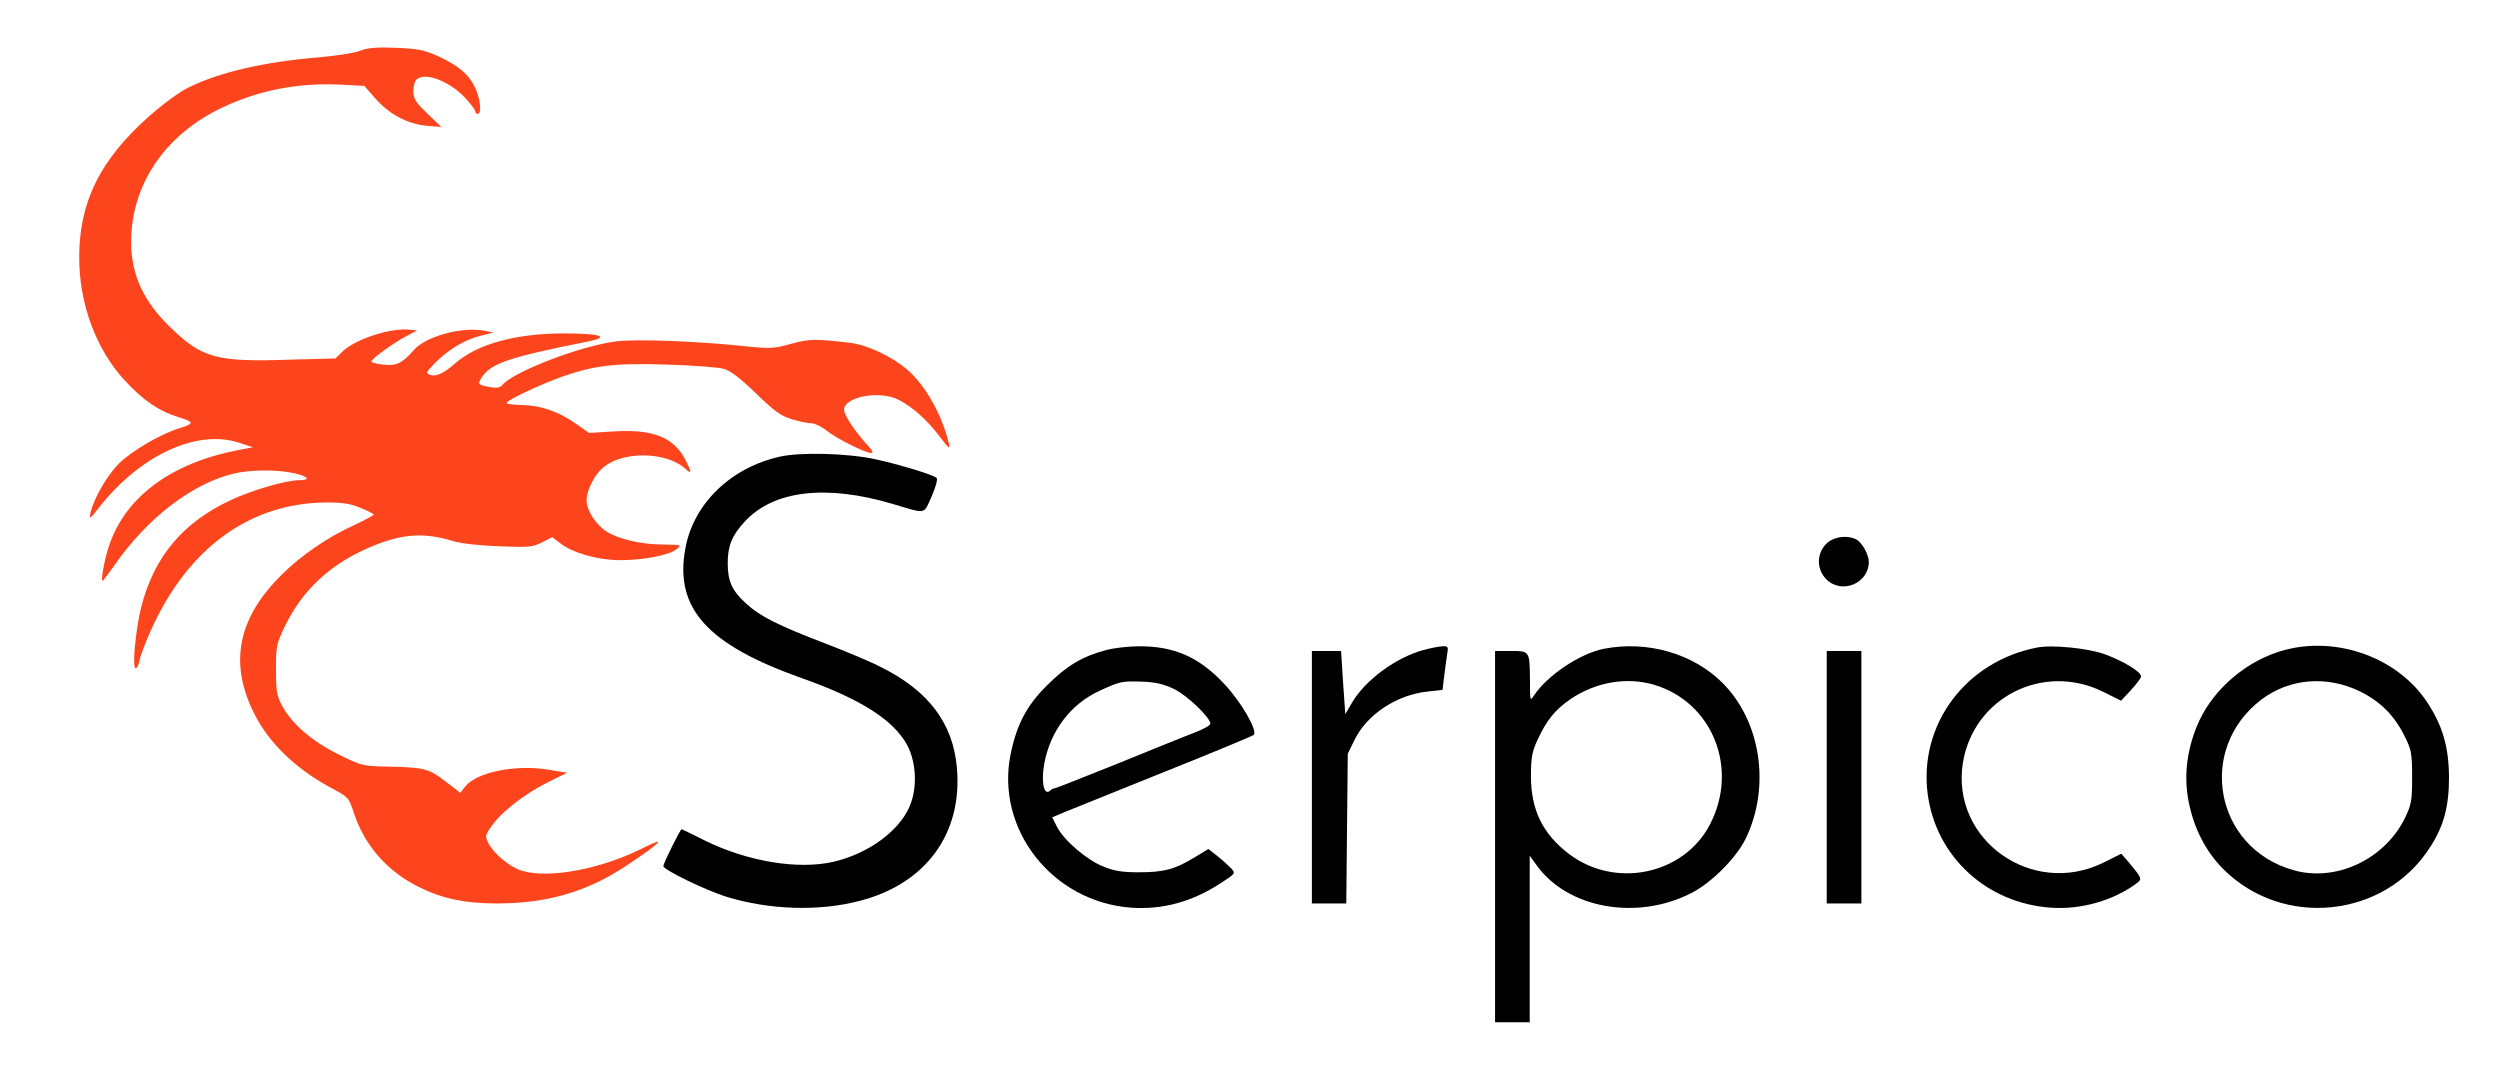 <?xml version="1.0" standalone="no"?>
<!DOCTYPE svg PUBLIC "-//W3C//DTD SVG 20010904//EN"
 "http://www.w3.org/TR/2001/REC-SVG-20010904/DTD/svg10.dtd">
<svg version="1.0" xmlns="http://www.w3.org/2000/svg"
 width="1010pt" height="434pt" viewBox="0 0 1010 434"
 preserveAspectRatio="xMidYMid meet">
<g transform="translate(0,434) scale(0.1,-0.1)"
 stroke="none">
<path d="M1455 4135 c-22 -9 -94 -20 -160 -26 -221 -18 -405 -59 -530 -121
-39 -18 -105 -67 -164 -119 -197 -175 -281 -345 -281 -569 0 -188 68 -371 184
-497 76 -82 138 -124 219 -149 62 -19 63 -25 2 -44 -78 -24 -191 -91 -244
-142 -50 -51 -102 -141 -116 -202 -5 -26 -1 -23 36 25 167 211 393 315 563
261 l58 -19 -63 -12 c-267 -52 -451 -188 -517 -382 -22 -63 -38 -159 -25 -144
5 6 27 35 48 65 130 186 306 322 472 365 69 18 182 19 252 3 57 -13 68 -28 20
-28 -53 0 -190 -40 -276 -80 -195 -91 -310 -229 -362 -431 -23 -90 -38 -249
-23 -249 5 0 13 15 16 33 3 17 23 70 44 117 149 335 402 519 712 520 65 0 97
-5 137 -22 29 -12 53 -24 53 -27 -1 -3 -35 -22 -76 -41 -110 -50 -219 -124
-299 -205 -176 -175 -210 -357 -107 -560 59 -117 165 -219 304 -295 77 -41 77
-41 98 -106 44 -132 137 -237 267 -300 92 -45 183 -64 309 -64 203 0 362 46
519 149 145 96 176 127 75 76 -170 -86 -381 -126 -491 -93 -47 13 -113 68
-135 110 -15 30 -15 32 13 72 40 57 132 128 225 175 l79 39 -73 12 c-132 23
-292 -9 -338 -67 l-20 -26 -60 46 c-67 52 -86 57 -236 60 -99 2 -103 3 -198
50 -107 53 -188 124 -227 197 -21 39 -24 59 -24 145 0 94 2 104 36 175 67 138
170 238 314 306 144 67 240 77 365 38 34 -10 105 -18 187 -21 121 -5 136 -3
173 16 l41 21 34 -26 c50 -38 148 -66 235 -67 95 -1 204 20 233 44 22 18 21
18 -53 19 -86 0 -178 21 -227 51 -45 28 -83 86 -83 127 0 39 28 98 62 129 76
71 256 71 336 0 27 -25 28 -18 3 32 -49 95 -131 128 -293 118 l-98 -6 -56 39
c-70 49 -142 73 -221 74 -33 1 -59 4 -56 9 8 14 137 74 223 105 132 46 214 56
428 49 103 -3 205 -11 226 -17 28 -8 68 -39 131 -100 75 -73 101 -91 145 -104
29 -9 65 -16 78 -16 13 0 41 -13 62 -30 40 -32 156 -90 179 -90 10 0 7 9 -11
28 -52 56 -98 124 -98 147 0 52 144 79 220 40 57 -29 115 -81 165 -147 38 -50
45 -56 39 -32 -28 118 -95 237 -168 300 -62 54 -163 101 -231 109 -146 17
-165 16 -239 -4 -68 -19 -86 -20 -173 -11 -205 22 -450 31 -533 21 -144 -18
-415 -122 -460 -176 -9 -11 -22 -14 -49 -9 -51 9 -53 12 -34 40 36 56 110 81
427 144 94 19 55 33 -96 33 -194 0 -350 -43 -438 -120 -48 -42 -77 -55 -101
-48 -20 7 -19 10 17 47 54 55 120 95 184 111 l54 14 -38 7 c-90 17 -236 -23
-284 -78 -47 -54 -71 -65 -124 -59 -27 3 -48 9 -48 12 0 11 90 76 140 102 l45
24 -30 3 c-74 9 -217 -37 -270 -87 l-30 -29 -185 -5 c-293 -10 -352 6 -477
126 -113 108 -163 215 -163 351 0 229 136 431 365 540 147 71 311 103 483 94
l94 -5 43 -49 c56 -65 130 -104 207 -112 l61 -5 -57 55 c-47 45 -56 60 -56 89
0 19 5 40 12 47 33 33 134 -5 198 -74 22 -24 40 -48 40 -54 0 -5 5 -10 10 -10
17 0 11 62 -11 107 -26 54 -67 88 -149 126 -56 25 -80 30 -170 34 -80 3 -115
0 -145 -12z" fill="#FC451D"/>
<path d="M3150 2495 c-199 -45 -348 -190 -381 -370 -45 -242 87 -389 471 -525
237 -84 369 -168 425 -270 38 -72 42 -178 8 -252 -45 -99 -166 -186 -303 -219
-144 -34 -350 0 -524 86 -49 25 -91 45 -92 45 -6 0 -74 -138 -74 -149 0 -15
169 -97 255 -124 173 -53 375 -60 540 -16 266 69 414 272 391 536 -15 179
-113 311 -305 407 -40 21 -142 64 -226 96 -193 74 -265 110 -322 163 -56 51
-73 89 -73 162 0 70 17 112 69 168 116 126 328 151 598 71 137 -41 124 -44
157 31 17 39 25 69 20 74 -13 13 -156 56 -249 76 -111 24 -302 29 -385 10z"/>
<path d="M7377 2142 c-39 -41 -38 -103 2 -143 62 -61 171 -16 171 71 0 29 -27
77 -49 90 -39 20 -95 12 -124 -18z"/>
<path d="M4470 1714 c-96 -25 -161 -64 -237 -140 -85 -83 -125 -160 -150 -280
-62 -304 168 -597 486 -621 126 -9 246 23 361 98 62 40 62 40 44 61 -11 11
-35 33 -55 49 l-37 29 -58 -35 c-79 -48 -123 -59 -224 -59 -65 0 -99 5 -142
23 -67 26 -160 106 -188 161 l-19 38 52 22 c29 12 210 85 402 162 193 77 354
144 360 149 17 17 -51 134 -119 206 -102 109 -203 153 -346 152 -41 0 -100 -7
-130 -15z m274 -158 c53 -26 146 -115 146 -140 0 -6 -28 -22 -62 -35 -35 -13
-173 -69 -308 -124 -135 -54 -250 -100 -257 -101 -7 -1 -16 -5 -19 -9 -26 -26
-39 32 -25 109 25 132 107 240 223 293 84 39 92 40 175 37 53 -2 85 -10 127
-30z"/>
<path d="M5751 1714 c-111 -30 -235 -121 -289 -213 l-27 -46 -9 128 -8 127
-59 0 -59 0 0 -510 0 -510 69 0 70 0 3 303 3 302 28 57 c50 102 170 181 294
194 l61 7 6 51 c3 28 9 68 12 89 6 34 5 37 -17 36 -13 0 -48 -7 -78 -15z"/>
<path d="M6480 1719 c-97 -19 -228 -107 -283 -189 -15 -24 -16 -22 -16 62 -1
119 -1 118 -77 118 l-64 0 0 -750 0 -750 70 0 70 0 0 337 0 336 29 -40 c125
-173 403 -223 622 -112 82 41 185 144 222 222 101 209 61 473 -94 628 -119
119 -304 172 -479 138z m201 -145 c238 -70 346 -340 226 -567 -106 -201 -381
-258 -567 -118 -107 81 -155 178 -155 316 0 76 5 99 27 147 37 79 70 120 132
163 101 69 226 91 337 59z"/>
<path d="M8230 1724 c-289 -56 -479 -312 -442 -593 34 -252 238 -440 497 -458
122 -9 255 29 349 100 21 16 19 20 -36 86 l-28 32 -72 -36 c-288 -142 -617 92
-568 403 43 264 324 407 567 287 l72 -36 40 43 c22 24 41 49 41 55 0 19 -71
62 -147 90 -67 24 -212 39 -273 27z"/>
<path d="M9230 1714 c-147 -39 -282 -151 -345 -286 -49 -107 -64 -219 -43
-326 21 -108 69 -201 138 -271 241 -244 655 -201 838 87 55 85 76 164 76 282
-1 123 -26 209 -89 304 -118 178 -361 267 -575 210z m306 -168 c83 -42 139
-98 181 -185 25 -50 28 -67 28 -161 0 -96 -3 -110 -29 -165 -83 -168 -280
-260 -452 -210 -316 90 -390 488 -129 688 115 87 266 99 401 33z"/>
<path d="M7380 1200 l0 -510 70 0 70 0 0 510 0 510 -70 0 -70 0 0 -510z"/>
</g>
</svg>
